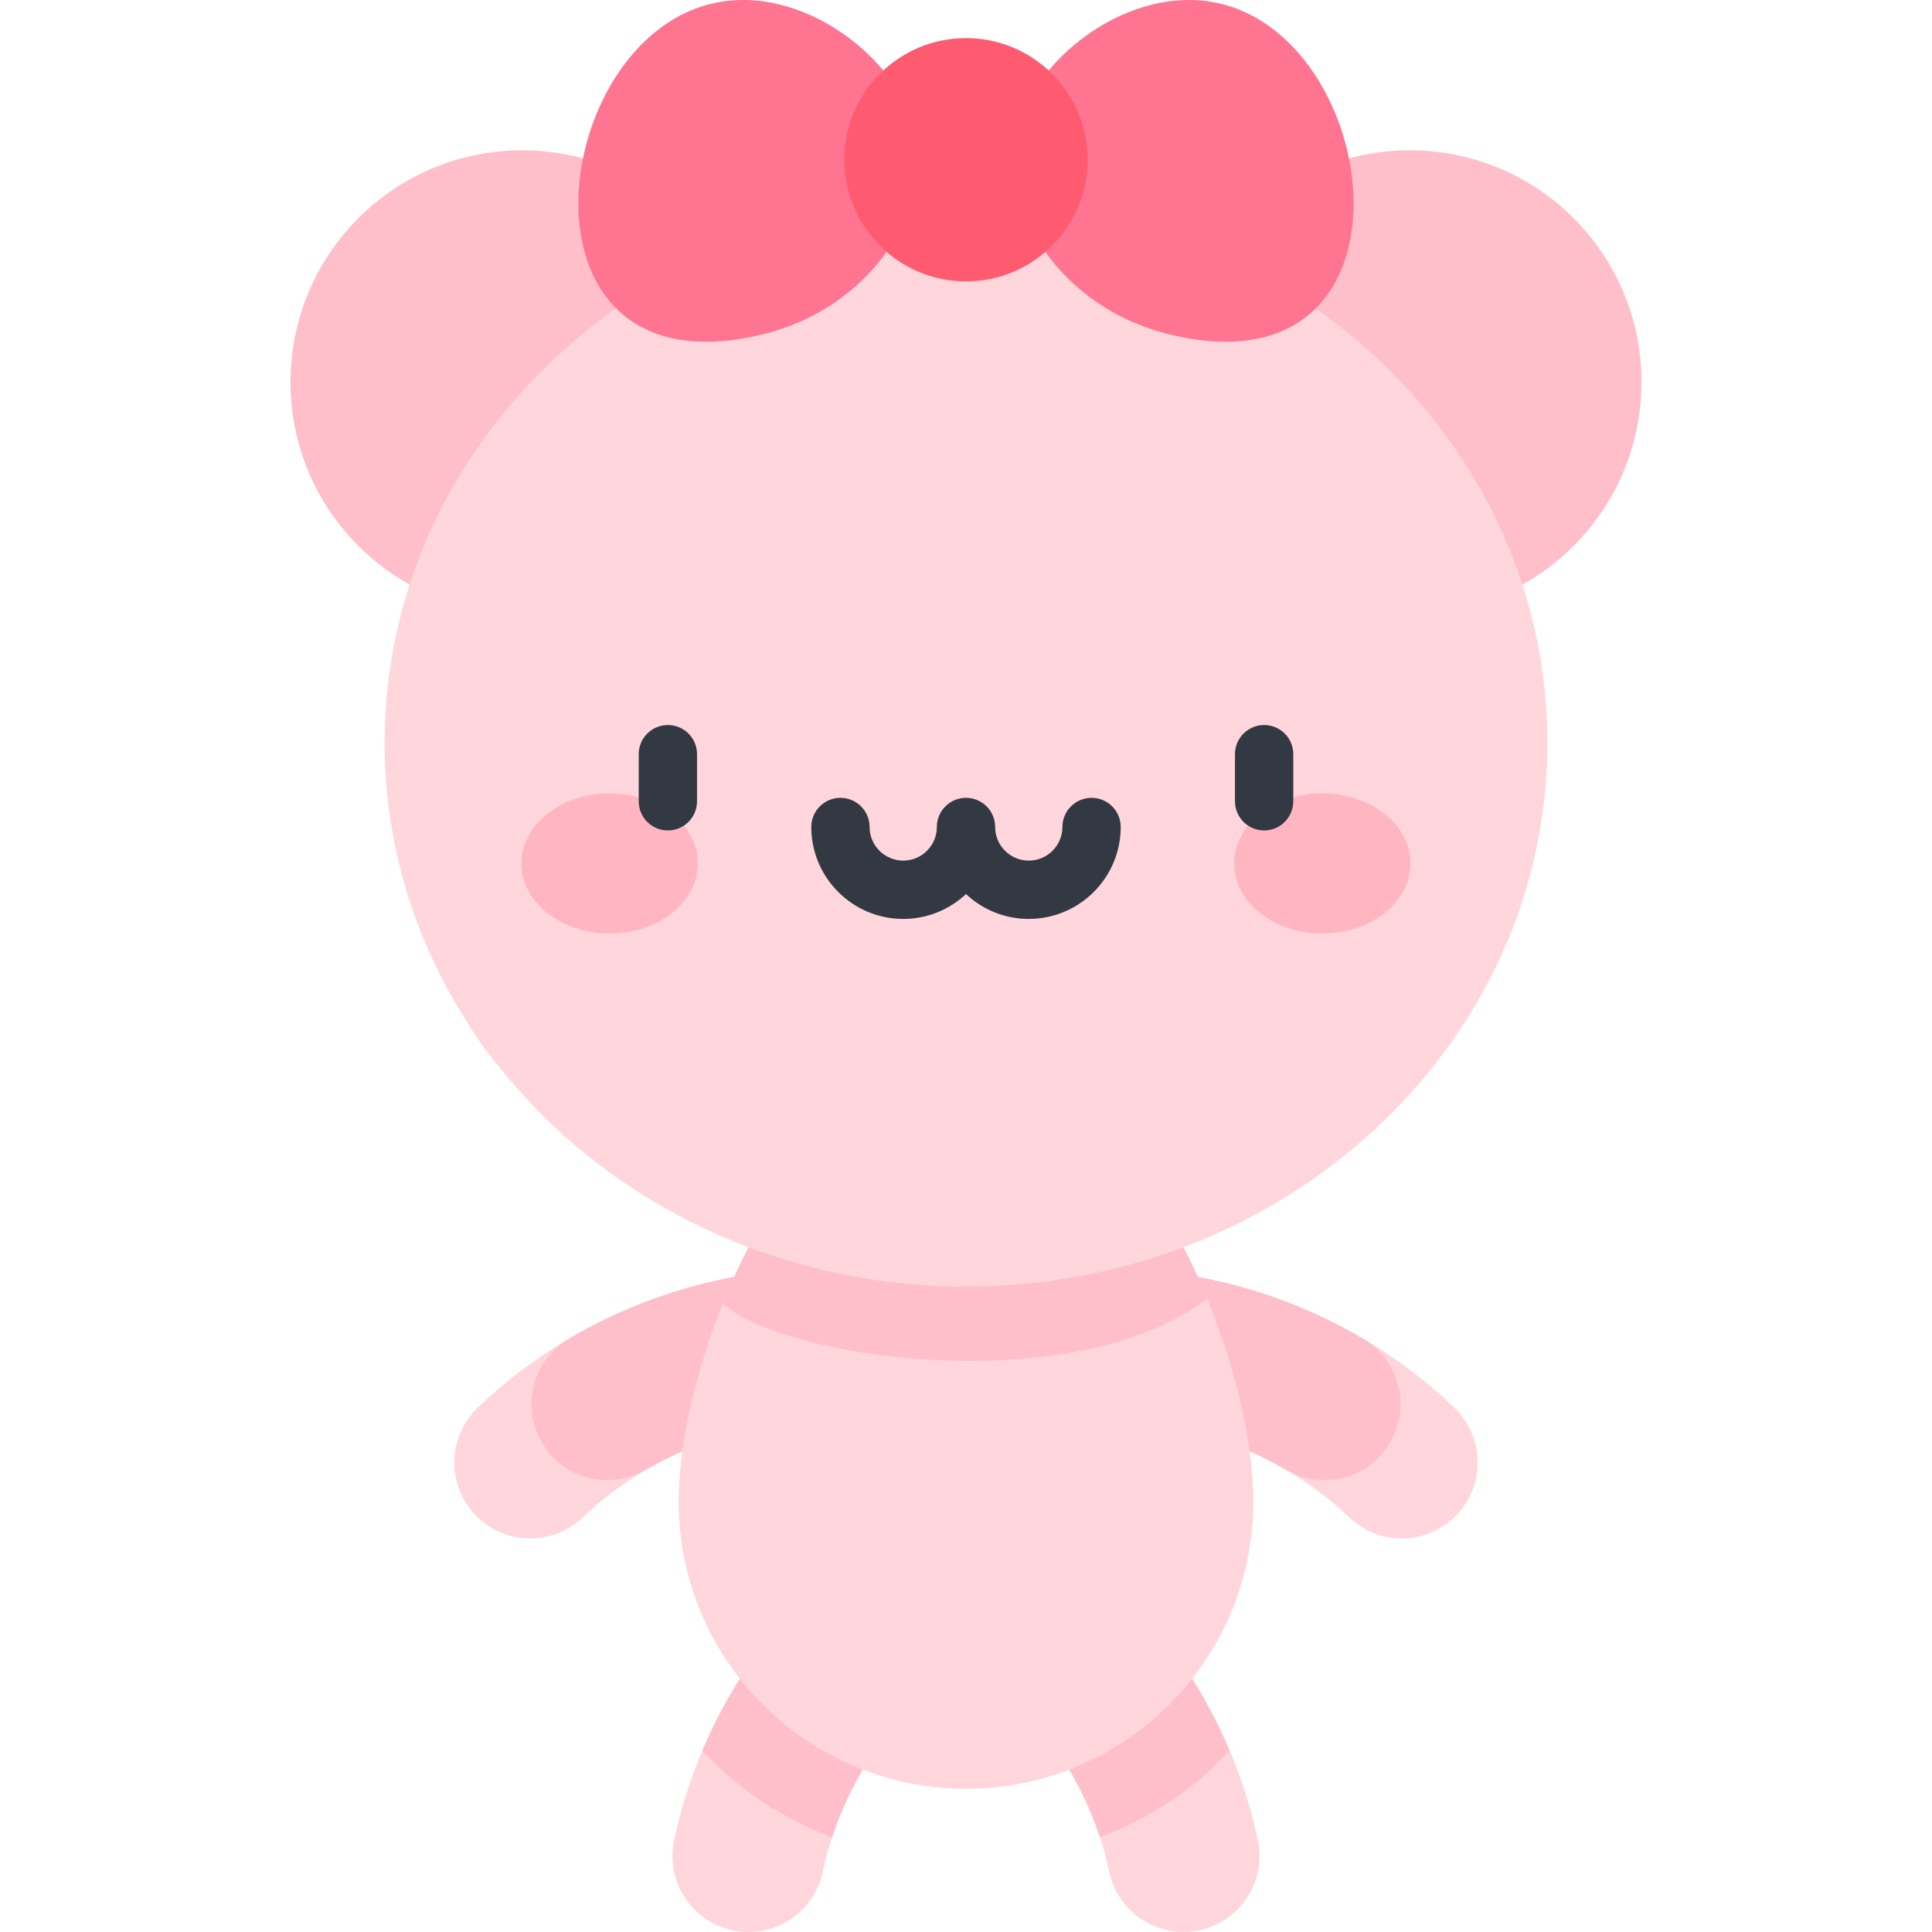 <svg id="Capa_1" enable-background="new 0 0 497 497" height="512" viewBox="0 0 497 497" width="512" xmlns="http://www.w3.org/2000/svg"><g fill="#ffd6dc"><path d="m229.749 327.584c9.699 2.175 16.343 11.404 15.094 21.471-1.33 10.71-11.09 18.314-21.8 16.984-26.107-3.241-54.115 6.063-73.092 24.281-7.784 7.474-20.153 7.223-27.628-.564-7.474-7.785-7.222-20.155.564-27.629 27.668-26.561 66.91-39.597 104.972-34.871.642.08 1.272.189 1.89.328z"/><path d="m267.251 327.584c-9.699 2.175-16.343 11.404-15.094 21.471 1.33 10.71 11.09 18.314 21.8 16.984 26.107-3.241 54.115 6.063 73.092 24.281 7.784 7.474 20.153 7.223 27.628-.564 7.474-7.785 7.222-20.155-.564-27.629-27.668-26.561-66.91-39.597-104.972-34.871-.642.08-1.272.189-1.89.328z"/><path d="m242.347 384.748c9.243-3.656 19.927.238 24.556 9.265 4.923 9.604 1.129 21.38-8.474 26.304-23.41 12.002-41.336 35.447-46.783 61.184-2.233 10.558-12.602 17.306-23.162 15.072-10.558-2.234-17.307-12.604-15.072-23.163 7.94-37.523 33.056-70.371 67.187-87.869.576-.296 1.159-.56 1.748-.793z"/></g><path d="m266.903 394.014c-4.629-9.027-15.313-12.922-24.556-9.266-.589.233-1.172.497-1.748.792-26.908 13.795-48.205 37.135-59.908 64.78 8.741 9.623 20.185 17.337 33.363 22.295 7.297-22.157 23.692-41.694 44.375-52.298 9.603-4.923 13.397-16.7 8.474-26.303z" fill="#ffbfca"/><path d="m254.653 384.748c-9.243-3.656-19.927.238-24.556 9.265-4.923 9.604-1.129 21.38 8.474 26.304 23.41 12.002 41.336 35.447 46.783 61.184 2.233 10.558 12.602 17.306 23.162 15.072 10.558-2.234 17.307-12.604 15.072-23.163-7.94-37.523-33.056-70.371-67.187-87.869-.576-.296-1.159-.56-1.748-.793z" fill="#ffd6dc"/><path d="m316.309 450.321c-11.703-27.646-33-50.985-59.908-64.78-.576-.295-1.159-.559-1.748-.792-9.243-3.656-19.927.238-24.556 9.266-4.923 9.604-1.129 21.38 8.474 26.304 20.683 10.604 37.078 30.141 44.375 52.298 13.178-4.959 24.622-12.673 33.363-22.296z" fill="#ffbfca"/><path d="m222.476 365.971c10.581 1.239 20.605-5.726 22.272-16.248 1.636-10.324-5.087-19.916-14.999-22.139-.618-.139-1.249-.248-1.891-.328-28.321-3.516-57.29 2.808-81.662 17.216-8.684 5.134-11.96 16.193-7.496 25.239.069.141.139.281.209.422 5.049 10.133 17.692 13.554 27.477 7.86 16.807-9.779 36.936-14.264 56.09-12.022z" fill="#ffbfca"/><path d="m269.142 327.256c-.643.08-1.273.189-1.891.328-9.913 2.223-16.635 11.815-14.999 22.139 1.667 10.522 11.691 17.487 22.272 16.248 19.154-2.243 39.283 2.243 56.089 12.022 9.785 5.694 22.428 2.272 27.477-7.86.07-.14.14-.281.209-.422 4.465-9.046 1.188-20.105-7.496-25.239-24.371-14.408-53.34-20.732-81.661-17.216z" fill="#ffbfca"/><path d="m322.41 386.245c0 40.82-33.091 73.91-73.91 73.91s-73.91-33.091-73.91-73.91 33.091-113.783 73.91-113.783 73.91 72.963 73.91 113.783z" fill="#ffd6dc"/><path d="m185.979 335.289c13.095-32.493 36.201-62.827 62.521-62.827 25.999 0 48.862 29.599 62.038 61.64-35.212 26.592-110.293 15.016-124.559 1.187z" fill="#ffbfca"/><circle cx="134.343" cy="98.28" fill="#ffbfca" r="59.614"/><circle cx="362.657" cy="98.28" fill="#ffbfca" r="59.614"/><path d="m139.481 286.837c27.28 27.165 66.032 44.132 109.019 44.132 82.595 0 149.552-62.636 149.552-139.901s-66.957-139.902-149.552-139.902-149.552 62.636-149.552 139.901c0 26.364 7.796 51.025 21.348 72.076 6.135 10.622 19.185 23.694 19.185 23.694z" fill="#ffd6dc"/><ellipse cx="156.828" cy="222.123" fill="#ffb6c1" rx="22.685" ry="18.024"/><ellipse cx="340.172" cy="222.123" fill="#ffb6c1" rx="22.685" ry="18.024"/><path d="m307.803.053c48.272 2.622 62.012 103.586-7.788 85.754-22.079-5.641-38.388-23.877-39.329-44.298-.93-20.19 23.359-42.746 47.117-41.456z" fill="#ff7591"/><path d="m189.197.053c-48.272 2.622-62.012 103.586 7.788 85.754 22.079-5.641 38.388-23.877 39.329-44.298.93-20.19-23.359-42.746-47.117-41.456z" fill="#ff7591"/><circle cx="248.5" cy="41.096" fill="#fe5b70" r="31.294"/><path d="m216.2 205.24c-4.142 0-7.5 3.358-7.5 7.5 0 13.041 10.609 23.65 23.65 23.65 6.24 0 11.92-2.433 16.15-6.396 4.231 3.963 9.91 6.396 16.15 6.396 13.041 0 23.65-10.609 23.65-23.65 0-4.142-3.357-7.5-7.5-7.5s-7.5 3.358-7.5 7.5c0 4.77-3.881 8.65-8.65 8.65s-8.65-3.88-8.65-8.65c0-4.142-3.357-7.5-7.5-7.5-4.142 0-7.5 3.358-7.5 7.5 0 4.77-3.88 8.65-8.65 8.65s-8.65-3.88-8.65-8.65c0-4.142-3.358-7.5-7.5-7.5z" fill="#333942"/><path d="m179.308 206.129v-12.118c0-4.142-3.358-7.5-7.5-7.5s-7.5 3.358-7.5 7.5v12.118c0 4.142 3.358 7.5 7.5 7.5s7.5-3.358 7.5-7.5z" fill="#333942"/><path d="m332.692 206.129v-12.118c0-4.142-3.357-7.5-7.5-7.5s-7.5 3.358-7.5 7.5v12.118c0 4.142 3.357 7.5 7.5 7.5s7.5-3.358 7.5-7.5z" fill="#333942"/></svg>